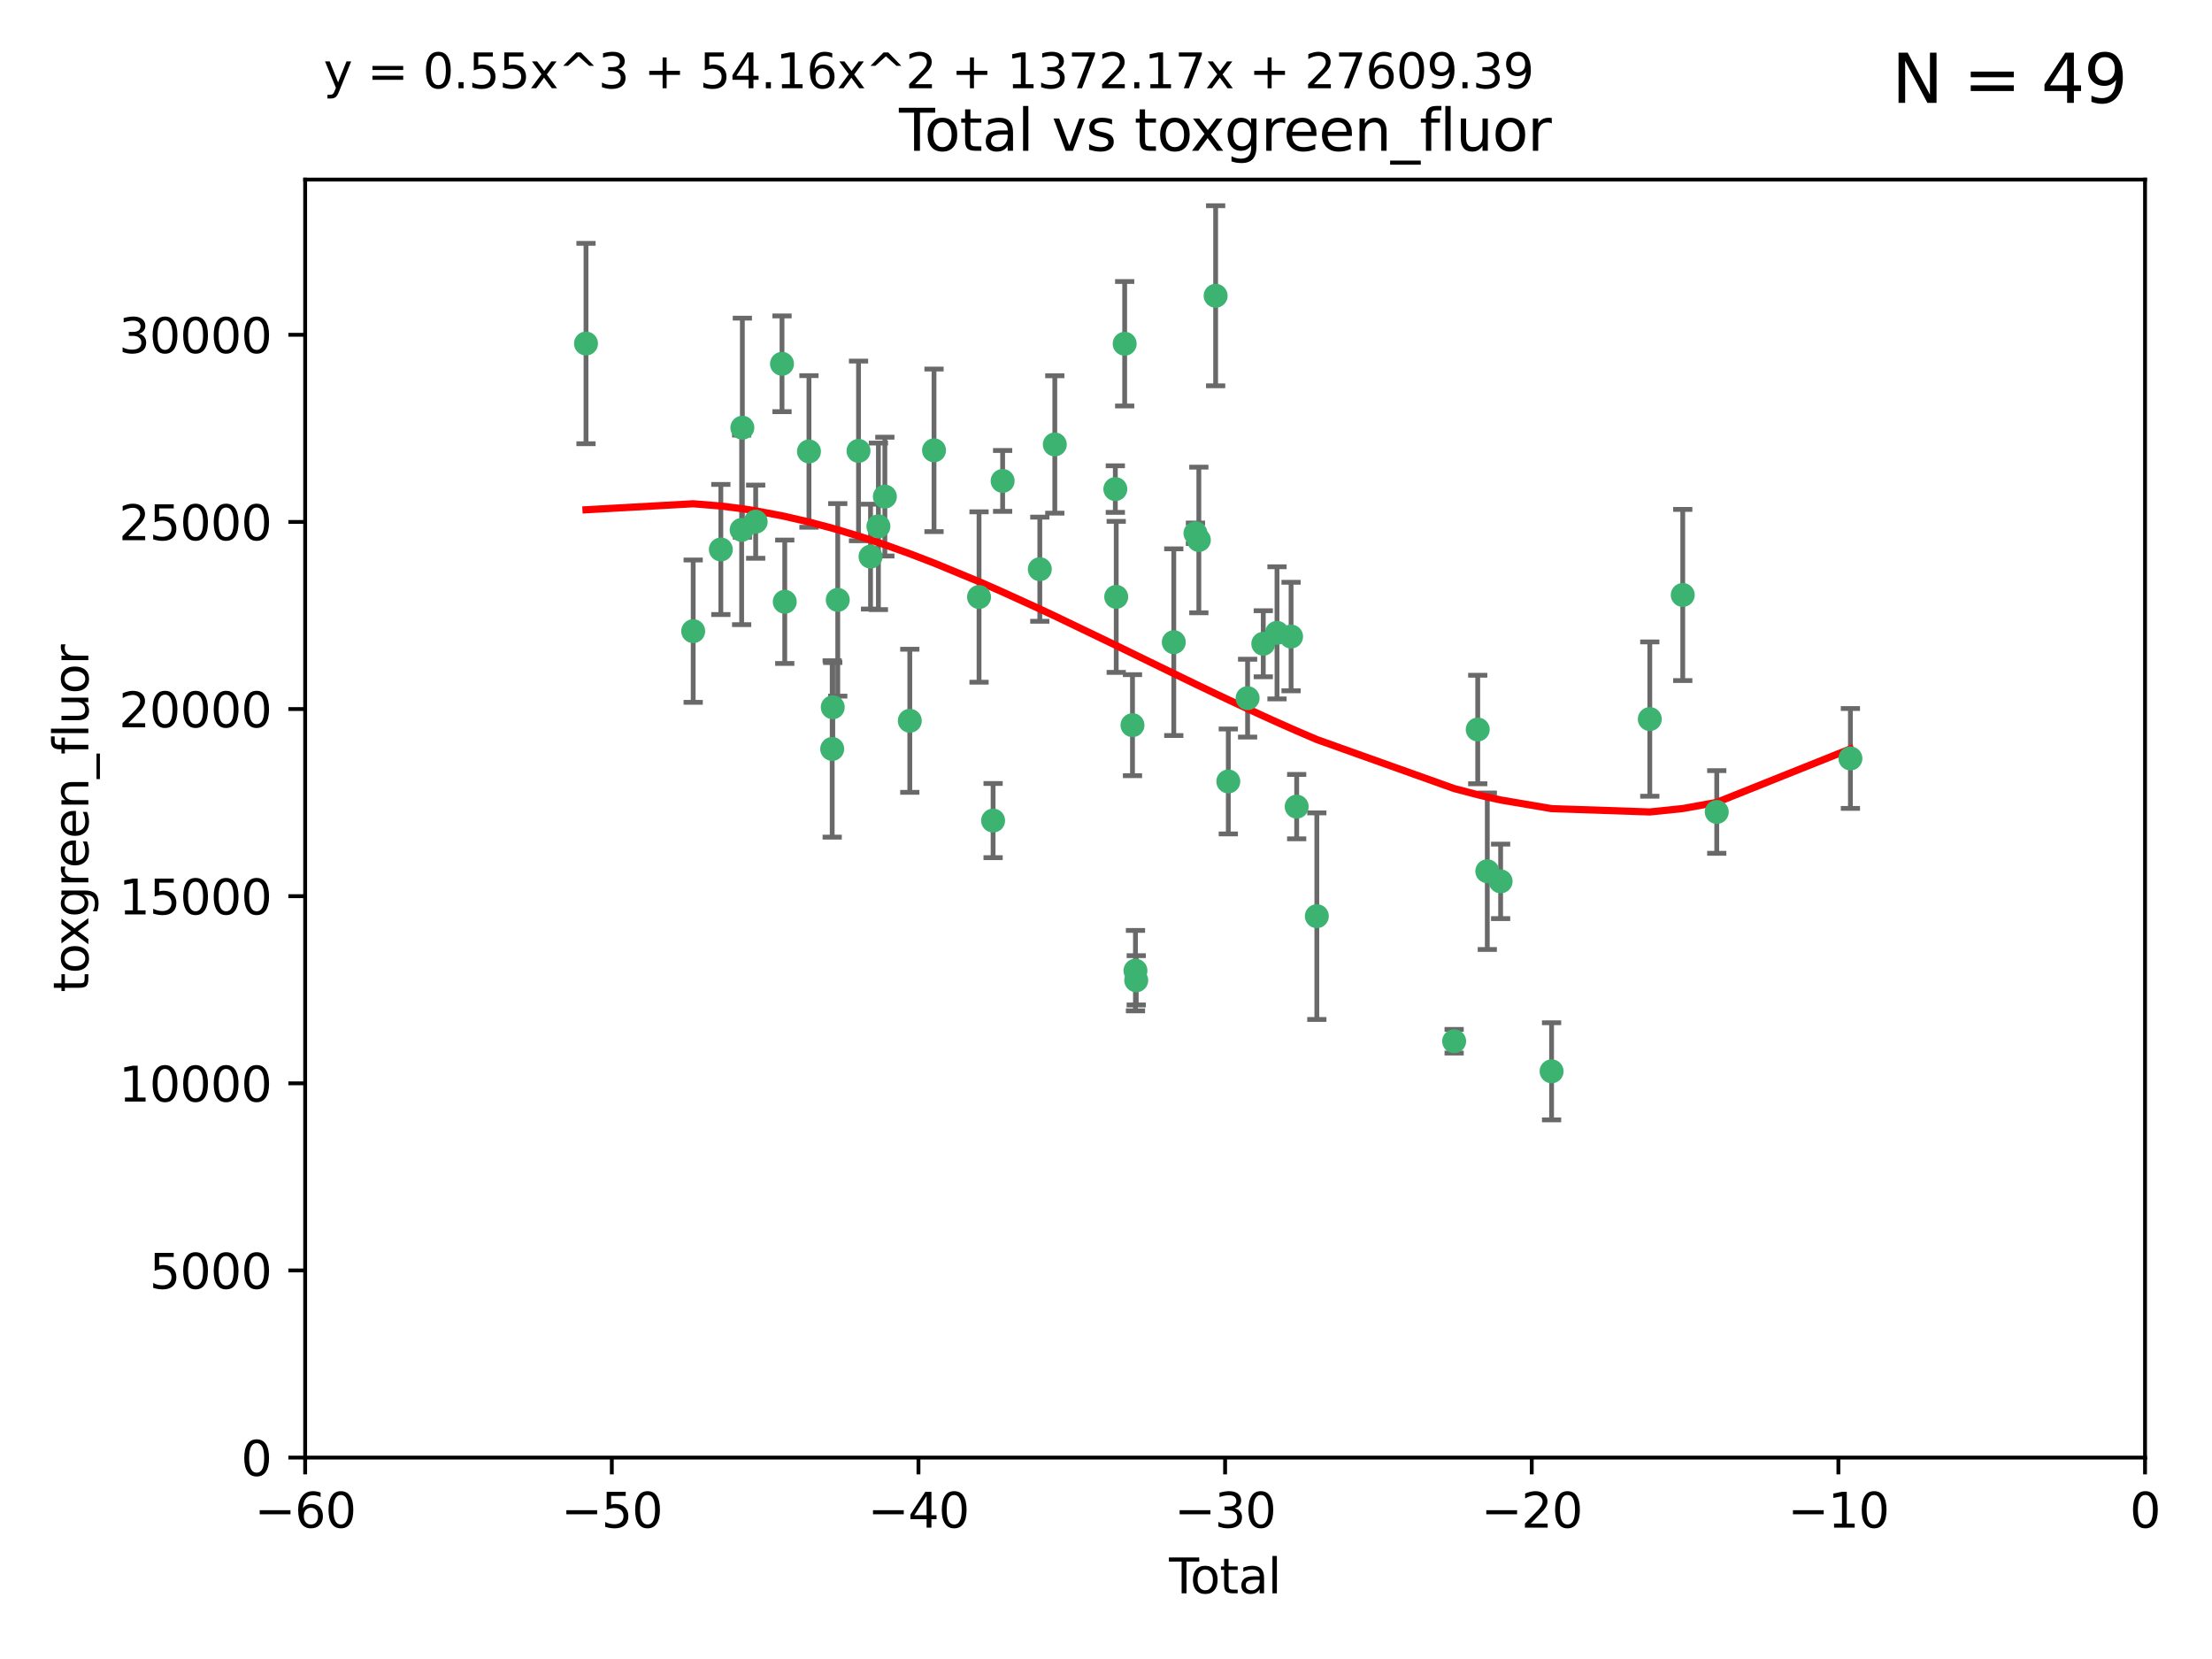 <?xml version="1.0" encoding="utf-8" standalone="no"?>
<!DOCTYPE svg PUBLIC "-//W3C//DTD SVG 1.1//EN"
  "http://www.w3.org/Graphics/SVG/1.1/DTD/svg11.dtd">
<svg xmlns:xlink="http://www.w3.org/1999/xlink" width="460.8pt" height="345.6pt" viewBox="0 0 460.8 345.6" xmlns="http://www.w3.org/2000/svg" version="1.1">
 <defs>
  <style type="text/css">*{stroke-linejoin: round; stroke-linecap: butt}</style>
 </defs>
 <g id="figure_1">
  <g id="patch_1">
   <path d="M 0 345.6 
L 460.8 345.6 
L 460.8 0 
L 0 0 
z
" style="fill: #ffffff"/>
  </g>
  <g id="axes_1">
   <g id="patch_2">
    <path d="M 63.571 303.64 
L 446.85 303.64 
L 446.85 37.411 
L 63.571 37.411 
z
" style="fill: #ffffff"/>
   </g>
   <g id="PathCollection_1">
    <defs>
     <path id="mbd9dac31b2" d="M 0 1.118 
C 0.297 1.118 0.581 1 0.791 0.791 
C 1 0.581 1.118 0.297 1.118 0 
C 1.118 -0.297 1 -0.581 0.791 -0.791 
C 0.581 -1 0.297 -1.118 0 -1.118 
C -0.297 -1.118 -0.581 -1 -0.791 -0.791 
C -1 -0.581 -1.118 -0.297 -1.118 0 
C -1.118 0.297 -1 0.581 -0.791 0.791 
C -0.581 1 -0.297 1.118 0 1.118 
z
" style="stroke: #3cb371"/>
    </defs>
    <g clip-path="url(#p94b226464a)">
     <use xlink:href="#mbd9dac31b2" x="122.075" y="71.562" style="fill: #3cb371; stroke: #3cb371"/>
     <use xlink:href="#mbd9dac31b2" x="144.404" y="131.48" style="fill: #3cb371; stroke: #3cb371"/>
     <use xlink:href="#mbd9dac31b2" x="150.166" y="114.467" style="fill: #3cb371; stroke: #3cb371"/>
     <use xlink:href="#mbd9dac31b2" x="154.499" y="110.38" style="fill: #3cb371; stroke: #3cb371"/>
     <use xlink:href="#mbd9dac31b2" x="154.646" y="89.097" style="fill: #3cb371; stroke: #3cb371"/>
     <use xlink:href="#mbd9dac31b2" x="157.422" y="108.676" style="fill: #3cb371; stroke: #3cb371"/>
     <use xlink:href="#mbd9dac31b2" x="162.908" y="75.786" style="fill: #3cb371; stroke: #3cb371"/>
     <use xlink:href="#mbd9dac31b2" x="163.479" y="125.356" style="fill: #3cb371; stroke: #3cb371"/>
     <use xlink:href="#mbd9dac31b2" x="168.522" y="94.046" style="fill: #3cb371; stroke: #3cb371"/>
     <use xlink:href="#mbd9dac31b2" x="173.36" y="156.019" style="fill: #3cb371; stroke: #3cb371"/>
     <use xlink:href="#mbd9dac31b2" x="173.478" y="147.335" style="fill: #3cb371; stroke: #3cb371"/>
     <use xlink:href="#mbd9dac31b2" x="174.52" y="124.965" style="fill: #3cb371; stroke: #3cb371"/>
     <use xlink:href="#mbd9dac31b2" x="178.846" y="93.933" style="fill: #3cb371; stroke: #3cb371"/>
     <use xlink:href="#mbd9dac31b2" x="181.35" y="115.953" style="fill: #3cb371; stroke: #3cb371"/>
     <use xlink:href="#mbd9dac31b2" x="182.989" y="109.646" style="fill: #3cb371; stroke: #3cb371"/>
     <use xlink:href="#mbd9dac31b2" x="184.332" y="103.453" style="fill: #3cb371; stroke: #3cb371"/>
     <use xlink:href="#mbd9dac31b2" x="189.528" y="150.153" style="fill: #3cb371; stroke: #3cb371"/>
     <use xlink:href="#mbd9dac31b2" x="194.574" y="93.812" style="fill: #3cb371; stroke: #3cb371"/>
     <use xlink:href="#mbd9dac31b2" x="203.952" y="124.367" style="fill: #3cb371; stroke: #3cb371"/>
     <use xlink:href="#mbd9dac31b2" x="206.88" y="170.94" style="fill: #3cb371; stroke: #3cb371"/>
     <use xlink:href="#mbd9dac31b2" x="208.867" y="100.184" style="fill: #3cb371; stroke: #3cb371"/>
     <use xlink:href="#mbd9dac31b2" x="216.611" y="118.577" style="fill: #3cb371; stroke: #3cb371"/>
     <use xlink:href="#mbd9dac31b2" x="219.736" y="92.588" style="fill: #3cb371; stroke: #3cb371"/>
     <use xlink:href="#mbd9dac31b2" x="232.345" y="101.886" style="fill: #3cb371; stroke: #3cb371"/>
     <use xlink:href="#mbd9dac31b2" x="232.53" y="124.337" style="fill: #3cb371; stroke: #3cb371"/>
     <use xlink:href="#mbd9dac31b2" x="234.291" y="71.61" style="fill: #3cb371; stroke: #3cb371"/>
     <use xlink:href="#mbd9dac31b2" x="235.917" y="151.067" style="fill: #3cb371; stroke: #3cb371"/>
     <use xlink:href="#mbd9dac31b2" x="236.539" y="202.203" style="fill: #3cb371; stroke: #3cb371"/>
     <use xlink:href="#mbd9dac31b2" x="236.699" y="204.22" style="fill: #3cb371; stroke: #3cb371"/>
     <use xlink:href="#mbd9dac31b2" x="244.521" y="133.776" style="fill: #3cb371; stroke: #3cb371"/>
     <use xlink:href="#mbd9dac31b2" x="249.037" y="111.087" style="fill: #3cb371; stroke: #3cb371"/>
     <use xlink:href="#mbd9dac31b2" x="249.741" y="112.487" style="fill: #3cb371; stroke: #3cb371"/>
     <use xlink:href="#mbd9dac31b2" x="253.24" y="61.614" style="fill: #3cb371; stroke: #3cb371"/>
     <use xlink:href="#mbd9dac31b2" x="255.878" y="162.792" style="fill: #3cb371; stroke: #3cb371"/>
     <use xlink:href="#mbd9dac31b2" x="259.897" y="145.439" style="fill: #3cb371; stroke: #3cb371"/>
     <use xlink:href="#mbd9dac31b2" x="263.163" y="134.104" style="fill: #3cb371; stroke: #3cb371"/>
     <use xlink:href="#mbd9dac31b2" x="266.022" y="131.829" style="fill: #3cb371; stroke: #3cb371"/>
     <use xlink:href="#mbd9dac31b2" x="268.956" y="132.603" style="fill: #3cb371; stroke: #3cb371"/>
     <use xlink:href="#mbd9dac31b2" x="270.123" y="168.036" style="fill: #3cb371; stroke: #3cb371"/>
     <use xlink:href="#mbd9dac31b2" x="274.32" y="190.856" style="fill: #3cb371; stroke: #3cb371"/>
     <use xlink:href="#mbd9dac31b2" x="302.924" y="216.908" style="fill: #3cb371; stroke: #3cb371"/>
     <use xlink:href="#mbd9dac31b2" x="307.838" y="151.97" style="fill: #3cb371; stroke: #3cb371"/>
     <use xlink:href="#mbd9dac31b2" x="309.83" y="181.494" style="fill: #3cb371; stroke: #3cb371"/>
     <use xlink:href="#mbd9dac31b2" x="312.607" y="183.606" style="fill: #3cb371; stroke: #3cb371"/>
     <use xlink:href="#mbd9dac31b2" x="323.223" y="223.176" style="fill: #3cb371; stroke: #3cb371"/>
     <use xlink:href="#mbd9dac31b2" x="343.683" y="149.795" style="fill: #3cb371; stroke: #3cb371"/>
     <use xlink:href="#mbd9dac31b2" x="350.548" y="123.943" style="fill: #3cb371; stroke: #3cb371"/>
     <use xlink:href="#mbd9dac31b2" x="357.632" y="169.147" style="fill: #3cb371; stroke: #3cb371"/>
     <use xlink:href="#mbd9dac31b2" x="385.474" y="157.999" style="fill: #3cb371; stroke: #3cb371"/>
    </g>
   </g>
   <g id="matplotlib.axis_1">
    <g id="xtick_1">
     <g id="line2d_1">
      <defs>
       <path id="m0dda92bc0f" d="M 0 0 
L 0 3.5 
" style="stroke: #000000; stroke-width: 0.8"/>
      </defs>
      <g>
       <use xlink:href="#m0dda92bc0f" x="63.571" y="303.64" style="stroke: #000000; stroke-width: 0.8"/>
      </g>
     </g>
     <g id="text_1">
      <!-- −60 -->
      <g transform="translate(53.019 318.238)scale(0.1 -0.1)">
       <defs>
        <path id="DejaVuSans-2212" d="M 678 2272 
L 4684 2272 
L 4684 1741 
L 678 1741 
L 678 2272 
z
" transform="scale(0.016)"/>
        <path id="DejaVuSans-36" d="M 2113 2584 
Q 1688 2584 1439 2293 
Q 1191 2003 1191 1497 
Q 1191 994 1439 701 
Q 1688 409 2113 409 
Q 2538 409 2786 701 
Q 3034 994 3034 1497 
Q 3034 2003 2786 2293 
Q 2538 2584 2113 2584 
z
M 3366 4563 
L 3366 3988 
Q 3128 4100 2886 4159 
Q 2644 4219 2406 4219 
Q 1781 4219 1451 3797 
Q 1122 3375 1075 2522 
Q 1259 2794 1537 2939 
Q 1816 3084 2150 3084 
Q 2853 3084 3261 2657 
Q 3669 2231 3669 1497 
Q 3669 778 3244 343 
Q 2819 -91 2113 -91 
Q 1303 -91 875 529 
Q 447 1150 447 2328 
Q 447 3434 972 4092 
Q 1497 4750 2381 4750 
Q 2619 4750 2861 4703 
Q 3103 4656 3366 4563 
z
" transform="scale(0.016)"/>
        <path id="DejaVuSans-30" d="M 2034 4250 
Q 1547 4250 1301 3770 
Q 1056 3291 1056 2328 
Q 1056 1369 1301 889 
Q 1547 409 2034 409 
Q 2525 409 2770 889 
Q 3016 1369 3016 2328 
Q 3016 3291 2770 3770 
Q 2525 4250 2034 4250 
z
M 2034 4750 
Q 2819 4750 3233 4129 
Q 3647 3509 3647 2328 
Q 3647 1150 3233 529 
Q 2819 -91 2034 -91 
Q 1250 -91 836 529 
Q 422 1150 422 2328 
Q 422 3509 836 4129 
Q 1250 4750 2034 4750 
z
" transform="scale(0.016)"/>
       </defs>
       <use xlink:href="#DejaVuSans-2212"/>
       <use xlink:href="#DejaVuSans-36" x="83.789"/>
       <use xlink:href="#DejaVuSans-30" x="147.412"/>
      </g>
     </g>
    </g>
    <g id="xtick_2">
     <g id="line2d_2">
      <g>
       <use xlink:href="#m0dda92bc0f" x="127.451" y="303.64" style="stroke: #000000; stroke-width: 0.8"/>
      </g>
     </g>
     <g id="text_2">
      <!-- −50 -->
      <g transform="translate(116.899 318.238)scale(0.1 -0.1)">
       <defs>
        <path id="DejaVuSans-35" d="M 691 4666 
L 3169 4666 
L 3169 4134 
L 1269 4134 
L 1269 2991 
Q 1406 3038 1543 3061 
Q 1681 3084 1819 3084 
Q 2600 3084 3056 2656 
Q 3513 2228 3513 1497 
Q 3513 744 3044 326 
Q 2575 -91 1722 -91 
Q 1428 -91 1123 -41 
Q 819 9 494 109 
L 494 744 
Q 775 591 1075 516 
Q 1375 441 1709 441 
Q 2250 441 2565 725 
Q 2881 1009 2881 1497 
Q 2881 1984 2565 2268 
Q 2250 2553 1709 2553 
Q 1456 2553 1204 2497 
Q 953 2441 691 2322 
L 691 4666 
z
" transform="scale(0.016)"/>
       </defs>
       <use xlink:href="#DejaVuSans-2212"/>
       <use xlink:href="#DejaVuSans-35" x="83.789"/>
       <use xlink:href="#DejaVuSans-30" x="147.412"/>
      </g>
     </g>
    </g>
    <g id="xtick_3">
     <g id="line2d_3">
      <g>
       <use xlink:href="#m0dda92bc0f" x="191.331" y="303.64" style="stroke: #000000; stroke-width: 0.8"/>
      </g>
     </g>
     <g id="text_3">
      <!-- −40 -->
      <g transform="translate(180.778 318.238)scale(0.1 -0.1)">
       <defs>
        <path id="DejaVuSans-34" d="M 2419 4116 
L 825 1625 
L 2419 1625 
L 2419 4116 
z
M 2253 4666 
L 3047 4666 
L 3047 1625 
L 3713 1625 
L 3713 1100 
L 3047 1100 
L 3047 0 
L 2419 0 
L 2419 1100 
L 313 1100 
L 313 1709 
L 2253 4666 
z
" transform="scale(0.016)"/>
       </defs>
       <use xlink:href="#DejaVuSans-2212"/>
       <use xlink:href="#DejaVuSans-34" x="83.789"/>
       <use xlink:href="#DejaVuSans-30" x="147.412"/>
      </g>
     </g>
    </g>
    <g id="xtick_4">
     <g id="line2d_4">
      <g>
       <use xlink:href="#m0dda92bc0f" x="255.211" y="303.64" style="stroke: #000000; stroke-width: 0.8"/>
      </g>
     </g>
     <g id="text_4">
      <!-- −30 -->
      <g transform="translate(244.658 318.238)scale(0.1 -0.1)">
       <defs>
        <path id="DejaVuSans-33" d="M 2597 2516 
Q 3050 2419 3304 2112 
Q 3559 1806 3559 1356 
Q 3559 666 3084 287 
Q 2609 -91 1734 -91 
Q 1441 -91 1130 -33 
Q 819 25 488 141 
L 488 750 
Q 750 597 1062 519 
Q 1375 441 1716 441 
Q 2309 441 2620 675 
Q 2931 909 2931 1356 
Q 2931 1769 2642 2001 
Q 2353 2234 1838 2234 
L 1294 2234 
L 1294 2753 
L 1863 2753 
Q 2328 2753 2575 2939 
Q 2822 3125 2822 3475 
Q 2822 3834 2567 4026 
Q 2313 4219 1838 4219 
Q 1578 4219 1281 4162 
Q 984 4106 628 3988 
L 628 4550 
Q 988 4650 1302 4700 
Q 1616 4750 1894 4750 
Q 2613 4750 3031 4423 
Q 3450 4097 3450 3541 
Q 3450 3153 3228 2886 
Q 3006 2619 2597 2516 
z
" transform="scale(0.016)"/>
       </defs>
       <use xlink:href="#DejaVuSans-2212"/>
       <use xlink:href="#DejaVuSans-33" x="83.789"/>
       <use xlink:href="#DejaVuSans-30" x="147.412"/>
      </g>
     </g>
    </g>
    <g id="xtick_5">
     <g id="line2d_5">
      <g>
       <use xlink:href="#m0dda92bc0f" x="319.09" y="303.64" style="stroke: #000000; stroke-width: 0.8"/>
      </g>
     </g>
     <g id="text_5">
      <!-- −20 -->
      <g transform="translate(308.538 318.238)scale(0.1 -0.1)">
       <defs>
        <path id="DejaVuSans-32" d="M 1228 531 
L 3431 531 
L 3431 0 
L 469 0 
L 469 531 
Q 828 903 1448 1529 
Q 2069 2156 2228 2338 
Q 2531 2678 2651 2914 
Q 2772 3150 2772 3378 
Q 2772 3750 2511 3984 
Q 2250 4219 1831 4219 
Q 1534 4219 1204 4116 
Q 875 4013 500 3803 
L 500 4441 
Q 881 4594 1212 4672 
Q 1544 4750 1819 4750 
Q 2544 4750 2975 4387 
Q 3406 4025 3406 3419 
Q 3406 3131 3298 2873 
Q 3191 2616 2906 2266 
Q 2828 2175 2409 1742 
Q 1991 1309 1228 531 
z
" transform="scale(0.016)"/>
       </defs>
       <use xlink:href="#DejaVuSans-2212"/>
       <use xlink:href="#DejaVuSans-32" x="83.789"/>
       <use xlink:href="#DejaVuSans-30" x="147.412"/>
      </g>
     </g>
    </g>
    <g id="xtick_6">
     <g id="line2d_6">
      <g>
       <use xlink:href="#m0dda92bc0f" x="382.97" y="303.64" style="stroke: #000000; stroke-width: 0.8"/>
      </g>
     </g>
     <g id="text_6">
      <!-- −10 -->
      <g transform="translate(372.418 318.238)scale(0.1 -0.1)">
       <defs>
        <path id="DejaVuSans-31" d="M 794 531 
L 1825 531 
L 1825 4091 
L 703 3866 
L 703 4441 
L 1819 4666 
L 2450 4666 
L 2450 531 
L 3481 531 
L 3481 0 
L 794 0 
L 794 531 
z
" transform="scale(0.016)"/>
       </defs>
       <use xlink:href="#DejaVuSans-2212"/>
       <use xlink:href="#DejaVuSans-31" x="83.789"/>
       <use xlink:href="#DejaVuSans-30" x="147.412"/>
      </g>
     </g>
    </g>
    <g id="xtick_7">
     <g id="line2d_7">
      <g>
       <use xlink:href="#m0dda92bc0f" x="446.85" y="303.64" style="stroke: #000000; stroke-width: 0.8"/>
      </g>
     </g>
     <g id="text_7">
      <!-- 0 -->
      <g transform="translate(443.669 318.238)scale(0.1 -0.1)">
       <use xlink:href="#DejaVuSans-30"/>
      </g>
     </g>
    </g>
    <g id="text_8">
     <!-- Total -->
     <g transform="translate(243.534 331.917)scale(0.1 -0.1)">
      <defs>
       <path id="DejaVuSans-54" d="M -19 4666 
L 3928 4666 
L 3928 4134 
L 2272 4134 
L 2272 0 
L 1638 0 
L 1638 4134 
L -19 4134 
L -19 4666 
z
" transform="scale(0.016)"/>
       <path id="DejaVuSans-6f" d="M 1959 3097 
Q 1497 3097 1228 2736 
Q 959 2375 959 1747 
Q 959 1119 1226 758 
Q 1494 397 1959 397 
Q 2419 397 2687 759 
Q 2956 1122 2956 1747 
Q 2956 2369 2687 2733 
Q 2419 3097 1959 3097 
z
M 1959 3584 
Q 2709 3584 3137 3096 
Q 3566 2609 3566 1747 
Q 3566 888 3137 398 
Q 2709 -91 1959 -91 
Q 1206 -91 779 398 
Q 353 888 353 1747 
Q 353 2609 779 3096 
Q 1206 3584 1959 3584 
z
" transform="scale(0.016)"/>
       <path id="DejaVuSans-74" d="M 1172 4494 
L 1172 3500 
L 2356 3500 
L 2356 3053 
L 1172 3053 
L 1172 1153 
Q 1172 725 1289 603 
Q 1406 481 1766 481 
L 2356 481 
L 2356 0 
L 1766 0 
Q 1100 0 847 248 
Q 594 497 594 1153 
L 594 3053 
L 172 3053 
L 172 3500 
L 594 3500 
L 594 4494 
L 1172 4494 
z
" transform="scale(0.016)"/>
       <path id="DejaVuSans-61" d="M 2194 1759 
Q 1497 1759 1228 1600 
Q 959 1441 959 1056 
Q 959 750 1161 570 
Q 1363 391 1709 391 
Q 2188 391 2477 730 
Q 2766 1069 2766 1631 
L 2766 1759 
L 2194 1759 
z
M 3341 1997 
L 3341 0 
L 2766 0 
L 2766 531 
Q 2569 213 2275 61 
Q 1981 -91 1556 -91 
Q 1019 -91 701 211 
Q 384 513 384 1019 
Q 384 1609 779 1909 
Q 1175 2209 1959 2209 
L 2766 2209 
L 2766 2266 
Q 2766 2663 2505 2880 
Q 2244 3097 1772 3097 
Q 1472 3097 1187 3025 
Q 903 2953 641 2809 
L 641 3341 
Q 956 3463 1253 3523 
Q 1550 3584 1831 3584 
Q 2591 3584 2966 3190 
Q 3341 2797 3341 1997 
z
" transform="scale(0.016)"/>
       <path id="DejaVuSans-6c" d="M 603 4863 
L 1178 4863 
L 1178 0 
L 603 0 
L 603 4863 
z
" transform="scale(0.016)"/>
      </defs>
      <use xlink:href="#DejaVuSans-54"/>
      <use xlink:href="#DejaVuSans-6f" x="44.084"/>
      <use xlink:href="#DejaVuSans-74" x="105.266"/>
      <use xlink:href="#DejaVuSans-61" x="144.475"/>
      <use xlink:href="#DejaVuSans-6c" x="205.754"/>
     </g>
    </g>
   </g>
   <g id="matplotlib.axis_2">
    <g id="ytick_1">
     <g id="line2d_8">
      <defs>
       <path id="mfcdfbaaa75" d="M 0 0 
L -3.5 0 
" style="stroke: #000000; stroke-width: 0.8"/>
      </defs>
      <g>
       <use xlink:href="#mfcdfbaaa75" x="63.571" y="303.64" style="stroke: #000000; stroke-width: 0.8"/>
      </g>
     </g>
     <g id="text_9">
      <!-- 0 -->
      <g transform="translate(50.209 307.439)scale(0.1 -0.1)">
       <use xlink:href="#DejaVuSans-30"/>
      </g>
     </g>
    </g>
    <g id="ytick_2">
     <g id="line2d_9">
      <g>
       <use xlink:href="#mfcdfbaaa75" x="63.571" y="264.657" style="stroke: #000000; stroke-width: 0.8"/>
      </g>
     </g>
     <g id="text_10">
      <!-- 5000 -->
      <g transform="translate(31.121 268.457)scale(0.1 -0.1)">
       <use xlink:href="#DejaVuSans-35"/>
       <use xlink:href="#DejaVuSans-30" x="63.623"/>
       <use xlink:href="#DejaVuSans-30" x="127.246"/>
       <use xlink:href="#DejaVuSans-30" x="190.869"/>
      </g>
     </g>
    </g>
    <g id="ytick_3">
     <g id="line2d_10">
      <g>
       <use xlink:href="#mfcdfbaaa75" x="63.571" y="225.675" style="stroke: #000000; stroke-width: 0.8"/>
      </g>
     </g>
     <g id="text_11">
      <!-- 10000 -->
      <g transform="translate(24.759 229.474)scale(0.1 -0.1)">
       <use xlink:href="#DejaVuSans-31"/>
       <use xlink:href="#DejaVuSans-30" x="63.623"/>
       <use xlink:href="#DejaVuSans-30" x="127.246"/>
       <use xlink:href="#DejaVuSans-30" x="190.869"/>
       <use xlink:href="#DejaVuSans-30" x="254.492"/>
      </g>
     </g>
    </g>
    <g id="ytick_4">
     <g id="line2d_11">
      <g>
       <use xlink:href="#mfcdfbaaa75" x="63.571" y="186.692" style="stroke: #000000; stroke-width: 0.8"/>
      </g>
     </g>
     <g id="text_12">
      <!-- 15000 -->
      <g transform="translate(24.759 190.492)scale(0.1 -0.1)">
       <use xlink:href="#DejaVuSans-31"/>
       <use xlink:href="#DejaVuSans-35" x="63.623"/>
       <use xlink:href="#DejaVuSans-30" x="127.246"/>
       <use xlink:href="#DejaVuSans-30" x="190.869"/>
       <use xlink:href="#DejaVuSans-30" x="254.492"/>
      </g>
     </g>
    </g>
    <g id="ytick_5">
     <g id="line2d_12">
      <g>
       <use xlink:href="#mfcdfbaaa75" x="63.571" y="147.71" style="stroke: #000000; stroke-width: 0.8"/>
      </g>
     </g>
     <g id="text_13">
      <!-- 20000 -->
      <g transform="translate(24.759 151.509)scale(0.1 -0.1)">
       <use xlink:href="#DejaVuSans-32"/>
       <use xlink:href="#DejaVuSans-30" x="63.623"/>
       <use xlink:href="#DejaVuSans-30" x="127.246"/>
       <use xlink:href="#DejaVuSans-30" x="190.869"/>
       <use xlink:href="#DejaVuSans-30" x="254.492"/>
      </g>
     </g>
    </g>
    <g id="ytick_6">
     <g id="line2d_13">
      <g>
       <use xlink:href="#mfcdfbaaa75" x="63.571" y="108.727" style="stroke: #000000; stroke-width: 0.8"/>
      </g>
     </g>
     <g id="text_14">
      <!-- 25000 -->
      <g transform="translate(24.759 112.527)scale(0.1 -0.1)">
       <use xlink:href="#DejaVuSans-32"/>
       <use xlink:href="#DejaVuSans-35" x="63.623"/>
       <use xlink:href="#DejaVuSans-30" x="127.246"/>
       <use xlink:href="#DejaVuSans-30" x="190.869"/>
       <use xlink:href="#DejaVuSans-30" x="254.492"/>
      </g>
     </g>
    </g>
    <g id="ytick_7">
     <g id="line2d_14">
      <g>
       <use xlink:href="#mfcdfbaaa75" x="63.571" y="69.745" style="stroke: #000000; stroke-width: 0.8"/>
      </g>
     </g>
     <g id="text_15">
      <!-- 30000 -->
      <g transform="translate(24.759 73.544)scale(0.1 -0.1)">
       <use xlink:href="#DejaVuSans-33"/>
       <use xlink:href="#DejaVuSans-30" x="63.623"/>
       <use xlink:href="#DejaVuSans-30" x="127.246"/>
       <use xlink:href="#DejaVuSans-30" x="190.869"/>
       <use xlink:href="#DejaVuSans-30" x="254.492"/>
      </g>
     </g>
    </g>
    <g id="text_16">
     <!-- toxgreen_fluor -->
     <g transform="translate(18.401 206.72)rotate(-90)scale(0.1 -0.1)">
      <defs>
       <path id="DejaVuSans-78" d="M 3513 3500 
L 2247 1797 
L 3578 0 
L 2900 0 
L 1881 1375 
L 863 0 
L 184 0 
L 1544 1831 
L 300 3500 
L 978 3500 
L 1906 2253 
L 2834 3500 
L 3513 3500 
z
" transform="scale(0.016)"/>
       <path id="DejaVuSans-67" d="M 2906 1791 
Q 2906 2416 2648 2759 
Q 2391 3103 1925 3103 
Q 1463 3103 1205 2759 
Q 947 2416 947 1791 
Q 947 1169 1205 825 
Q 1463 481 1925 481 
Q 2391 481 2648 825 
Q 2906 1169 2906 1791 
z
M 3481 434 
Q 3481 -459 3084 -895 
Q 2688 -1331 1869 -1331 
Q 1566 -1331 1297 -1286 
Q 1028 -1241 775 -1147 
L 775 -588 
Q 1028 -725 1275 -790 
Q 1522 -856 1778 -856 
Q 2344 -856 2625 -561 
Q 2906 -266 2906 331 
L 2906 616 
Q 2728 306 2450 153 
Q 2172 0 1784 0 
Q 1141 0 747 490 
Q 353 981 353 1791 
Q 353 2603 747 3093 
Q 1141 3584 1784 3584 
Q 2172 3584 2450 3431 
Q 2728 3278 2906 2969 
L 2906 3500 
L 3481 3500 
L 3481 434 
z
" transform="scale(0.016)"/>
       <path id="DejaVuSans-72" d="M 2631 2963 
Q 2534 3019 2420 3045 
Q 2306 3072 2169 3072 
Q 1681 3072 1420 2755 
Q 1159 2438 1159 1844 
L 1159 0 
L 581 0 
L 581 3500 
L 1159 3500 
L 1159 2956 
Q 1341 3275 1631 3429 
Q 1922 3584 2338 3584 
Q 2397 3584 2469 3576 
Q 2541 3569 2628 3553 
L 2631 2963 
z
" transform="scale(0.016)"/>
       <path id="DejaVuSans-65" d="M 3597 1894 
L 3597 1613 
L 953 1613 
Q 991 1019 1311 708 
Q 1631 397 2203 397 
Q 2534 397 2845 478 
Q 3156 559 3463 722 
L 3463 178 
Q 3153 47 2828 -22 
Q 2503 -91 2169 -91 
Q 1331 -91 842 396 
Q 353 884 353 1716 
Q 353 2575 817 3079 
Q 1281 3584 2069 3584 
Q 2775 3584 3186 3129 
Q 3597 2675 3597 1894 
z
M 3022 2063 
Q 3016 2534 2758 2815 
Q 2500 3097 2075 3097 
Q 1594 3097 1305 2825 
Q 1016 2553 972 2059 
L 3022 2063 
z
" transform="scale(0.016)"/>
       <path id="DejaVuSans-6e" d="M 3513 2113 
L 3513 0 
L 2938 0 
L 2938 2094 
Q 2938 2591 2744 2837 
Q 2550 3084 2163 3084 
Q 1697 3084 1428 2787 
Q 1159 2491 1159 1978 
L 1159 0 
L 581 0 
L 581 3500 
L 1159 3500 
L 1159 2956 
Q 1366 3272 1645 3428 
Q 1925 3584 2291 3584 
Q 2894 3584 3203 3211 
Q 3513 2838 3513 2113 
z
" transform="scale(0.016)"/>
       <path id="DejaVuSans-5f" d="M 3263 -1063 
L 3263 -1509 
L -63 -1509 
L -63 -1063 
L 3263 -1063 
z
" transform="scale(0.016)"/>
       <path id="DejaVuSans-66" d="M 2375 4863 
L 2375 4384 
L 1825 4384 
Q 1516 4384 1395 4259 
Q 1275 4134 1275 3809 
L 1275 3500 
L 2222 3500 
L 2222 3053 
L 1275 3053 
L 1275 0 
L 697 0 
L 697 3053 
L 147 3053 
L 147 3500 
L 697 3500 
L 697 3744 
Q 697 4328 969 4595 
Q 1241 4863 1831 4863 
L 2375 4863 
z
" transform="scale(0.016)"/>
       <path id="DejaVuSans-75" d="M 544 1381 
L 544 3500 
L 1119 3500 
L 1119 1403 
Q 1119 906 1312 657 
Q 1506 409 1894 409 
Q 2359 409 2629 706 
Q 2900 1003 2900 1516 
L 2900 3500 
L 3475 3500 
L 3475 0 
L 2900 0 
L 2900 538 
Q 2691 219 2414 64 
Q 2138 -91 1772 -91 
Q 1169 -91 856 284 
Q 544 659 544 1381 
z
M 1991 3584 
L 1991 3584 
z
" transform="scale(0.016)"/>
      </defs>
      <use xlink:href="#DejaVuSans-74"/>
      <use xlink:href="#DejaVuSans-6f" x="39.209"/>
      <use xlink:href="#DejaVuSans-78" x="97.266"/>
      <use xlink:href="#DejaVuSans-67" x="156.445"/>
      <use xlink:href="#DejaVuSans-72" x="219.922"/>
      <use xlink:href="#DejaVuSans-65" x="258.785"/>
      <use xlink:href="#DejaVuSans-65" x="320.309"/>
      <use xlink:href="#DejaVuSans-6e" x="381.832"/>
      <use xlink:href="#DejaVuSans-5f" x="445.211"/>
      <use xlink:href="#DejaVuSans-66" x="495.211"/>
      <use xlink:href="#DejaVuSans-6c" x="530.416"/>
      <use xlink:href="#DejaVuSans-75" x="558.199"/>
      <use xlink:href="#DejaVuSans-6f" x="621.578"/>
      <use xlink:href="#DejaVuSans-72" x="682.76"/>
     </g>
    </g>
   </g>
   <g id="LineCollection_1">
    <path d="M 122.075 92.434 
L 122.075 50.691 
" clip-path="url(#p94b226464a)" style="fill: none; stroke: #696969"/>
    <path d="M 144.404 146.307 
L 144.404 116.654 
" clip-path="url(#p94b226464a)" style="fill: none; stroke: #696969"/>
    <path d="M 150.166 128.017 
L 150.166 100.917 
" clip-path="url(#p94b226464a)" style="fill: none; stroke: #696969"/>
    <path d="M 154.499 130.124 
L 154.499 90.636 
" clip-path="url(#p94b226464a)" style="fill: none; stroke: #696969"/>
    <path d="M 154.646 111.917 
L 154.646 66.277 
" clip-path="url(#p94b226464a)" style="fill: none; stroke: #696969"/>
    <path d="M 157.422 116.296 
L 157.422 101.057 
" clip-path="url(#p94b226464a)" style="fill: none; stroke: #696969"/>
    <path d="M 162.908 85.756 
L 162.908 65.815 
" clip-path="url(#p94b226464a)" style="fill: none; stroke: #696969"/>
    <path d="M 163.479 138.211 
L 163.479 112.501 
" clip-path="url(#p94b226464a)" style="fill: none; stroke: #696969"/>
    <path d="M 168.522 109.836 
L 168.522 78.257 
" clip-path="url(#p94b226464a)" style="fill: none; stroke: #696969"/>
    <path d="M 173.36 174.39 
L 173.36 137.647 
" clip-path="url(#p94b226464a)" style="fill: none; stroke: #696969"/>
    <path d="M 173.478 156.65 
L 173.478 138.02 
" clip-path="url(#p94b226464a)" style="fill: none; stroke: #696969"/>
    <path d="M 174.52 145.018 
L 174.52 104.912 
" clip-path="url(#p94b226464a)" style="fill: none; stroke: #696969"/>
    <path d="M 178.846 112.649 
L 178.846 75.218 
" clip-path="url(#p94b226464a)" style="fill: none; stroke: #696969"/>
    <path d="M 181.35 126.872 
L 181.35 105.035 
" clip-path="url(#p94b226464a)" style="fill: none; stroke: #696969"/>
    <path d="M 182.989 126.988 
L 182.989 92.305 
" clip-path="url(#p94b226464a)" style="fill: none; stroke: #696969"/>
    <path d="M 184.332 115.826 
L 184.332 91.08 
" clip-path="url(#p94b226464a)" style="fill: none; stroke: #696969"/>
    <path d="M 189.528 165.057 
L 189.528 135.25 
" clip-path="url(#p94b226464a)" style="fill: none; stroke: #696969"/>
    <path d="M 194.574 110.745 
L 194.574 76.878 
" clip-path="url(#p94b226464a)" style="fill: none; stroke: #696969"/>
    <path d="M 203.952 142.114 
L 203.952 106.621 
" clip-path="url(#p94b226464a)" style="fill: none; stroke: #696969"/>
    <path d="M 206.88 178.667 
L 206.88 163.212 
" clip-path="url(#p94b226464a)" style="fill: none; stroke: #696969"/>
    <path d="M 208.867 106.525 
L 208.867 93.844 
" clip-path="url(#p94b226464a)" style="fill: none; stroke: #696969"/>
    <path d="M 216.611 129.424 
L 216.611 107.731 
" clip-path="url(#p94b226464a)" style="fill: none; stroke: #696969"/>
    <path d="M 219.736 106.902 
L 219.736 78.274 
" clip-path="url(#p94b226464a)" style="fill: none; stroke: #696969"/>
    <path d="M 232.345 106.741 
L 232.345 97.032 
" clip-path="url(#p94b226464a)" style="fill: none; stroke: #696969"/>
    <path d="M 232.53 140.07 
L 232.53 108.604 
" clip-path="url(#p94b226464a)" style="fill: none; stroke: #696969"/>
    <path d="M 234.291 84.576 
L 234.291 58.645 
" clip-path="url(#p94b226464a)" style="fill: none; stroke: #696969"/>
    <path d="M 235.917 161.588 
L 235.917 140.547 
" clip-path="url(#p94b226464a)" style="fill: none; stroke: #696969"/>
    <path d="M 236.539 210.579 
L 236.539 193.826 
" clip-path="url(#p94b226464a)" style="fill: none; stroke: #696969"/>
    <path d="M 236.699 209.352 
L 236.699 199.087 
" clip-path="url(#p94b226464a)" style="fill: none; stroke: #696969"/>
    <path d="M 244.521 153.222 
L 244.521 114.33 
" clip-path="url(#p94b226464a)" style="fill: none; stroke: #696969"/>
    <path d="M 249.037 113.226 
L 249.037 108.949 
" clip-path="url(#p94b226464a)" style="fill: none; stroke: #696969"/>
    <path d="M 249.741 127.655 
L 249.741 97.319 
" clip-path="url(#p94b226464a)" style="fill: none; stroke: #696969"/>
    <path d="M 253.24 80.373 
L 253.24 42.855 
" clip-path="url(#p94b226464a)" style="fill: none; stroke: #696969"/>
    <path d="M 255.878 173.718 
L 255.878 151.865 
" clip-path="url(#p94b226464a)" style="fill: none; stroke: #696969"/>
    <path d="M 259.897 153.546 
L 259.897 137.331 
" clip-path="url(#p94b226464a)" style="fill: none; stroke: #696969"/>
    <path d="M 263.163 140.983 
L 263.163 127.226 
" clip-path="url(#p94b226464a)" style="fill: none; stroke: #696969"/>
    <path d="M 266.022 145.591 
L 266.022 118.067 
" clip-path="url(#p94b226464a)" style="fill: none; stroke: #696969"/>
    <path d="M 268.956 143.904 
L 268.956 121.303 
" clip-path="url(#p94b226464a)" style="fill: none; stroke: #696969"/>
    <path d="M 270.123 174.742 
L 270.123 161.329 
" clip-path="url(#p94b226464a)" style="fill: none; stroke: #696969"/>
    <path d="M 274.32 212.373 
L 274.32 169.339 
" clip-path="url(#p94b226464a)" style="fill: none; stroke: #696969"/>
    <path d="M 302.924 219.374 
L 302.924 214.442 
" clip-path="url(#p94b226464a)" style="fill: none; stroke: #696969"/>
    <path d="M 307.838 163.271 
L 307.838 140.669 
" clip-path="url(#p94b226464a)" style="fill: none; stroke: #696969"/>
    <path d="M 309.83 197.796 
L 309.83 165.192 
" clip-path="url(#p94b226464a)" style="fill: none; stroke: #696969"/>
    <path d="M 312.607 191.362 
L 312.607 175.85 
" clip-path="url(#p94b226464a)" style="fill: none; stroke: #696969"/>
    <path d="M 323.223 233.292 
L 323.223 213.059 
" clip-path="url(#p94b226464a)" style="fill: none; stroke: #696969"/>
    <path d="M 343.683 165.867 
L 343.683 133.723 
" clip-path="url(#p94b226464a)" style="fill: none; stroke: #696969"/>
    <path d="M 350.548 141.769 
L 350.548 106.117 
" clip-path="url(#p94b226464a)" style="fill: none; stroke: #696969"/>
    <path d="M 357.632 177.757 
L 357.632 160.538 
" clip-path="url(#p94b226464a)" style="fill: none; stroke: #696969"/>
    <path d="M 385.474 168.403 
L 385.474 147.594 
" clip-path="url(#p94b226464a)" style="fill: none; stroke: #696969"/>
   </g>
   <g id="line2d_15">
    <defs>
     <path id="m80e12fdb5b" d="M 2 0 
L -2 -0 
" style="stroke: #696969"/>
    </defs>
    <g clip-path="url(#p94b226464a)">
     <use xlink:href="#m80e12fdb5b" x="122.075" y="92.434" style="fill: #696969; stroke: #696969"/>
     <use xlink:href="#m80e12fdb5b" x="144.404" y="146.307" style="fill: #696969; stroke: #696969"/>
     <use xlink:href="#m80e12fdb5b" x="150.166" y="128.017" style="fill: #696969; stroke: #696969"/>
     <use xlink:href="#m80e12fdb5b" x="154.499" y="130.124" style="fill: #696969; stroke: #696969"/>
     <use xlink:href="#m80e12fdb5b" x="154.646" y="111.917" style="fill: #696969; stroke: #696969"/>
     <use xlink:href="#m80e12fdb5b" x="157.422" y="116.296" style="fill: #696969; stroke: #696969"/>
     <use xlink:href="#m80e12fdb5b" x="162.908" y="85.756" style="fill: #696969; stroke: #696969"/>
     <use xlink:href="#m80e12fdb5b" x="163.479" y="138.211" style="fill: #696969; stroke: #696969"/>
     <use xlink:href="#m80e12fdb5b" x="168.522" y="109.836" style="fill: #696969; stroke: #696969"/>
     <use xlink:href="#m80e12fdb5b" x="173.36" y="174.39" style="fill: #696969; stroke: #696969"/>
     <use xlink:href="#m80e12fdb5b" x="173.478" y="156.65" style="fill: #696969; stroke: #696969"/>
     <use xlink:href="#m80e12fdb5b" x="174.52" y="145.018" style="fill: #696969; stroke: #696969"/>
     <use xlink:href="#m80e12fdb5b" x="178.846" y="112.649" style="fill: #696969; stroke: #696969"/>
     <use xlink:href="#m80e12fdb5b" x="181.35" y="126.872" style="fill: #696969; stroke: #696969"/>
     <use xlink:href="#m80e12fdb5b" x="182.989" y="126.988" style="fill: #696969; stroke: #696969"/>
     <use xlink:href="#m80e12fdb5b" x="184.332" y="115.826" style="fill: #696969; stroke: #696969"/>
     <use xlink:href="#m80e12fdb5b" x="189.528" y="165.057" style="fill: #696969; stroke: #696969"/>
     <use xlink:href="#m80e12fdb5b" x="194.574" y="110.745" style="fill: #696969; stroke: #696969"/>
     <use xlink:href="#m80e12fdb5b" x="203.952" y="142.114" style="fill: #696969; stroke: #696969"/>
     <use xlink:href="#m80e12fdb5b" x="206.88" y="178.667" style="fill: #696969; stroke: #696969"/>
     <use xlink:href="#m80e12fdb5b" x="208.867" y="106.525" style="fill: #696969; stroke: #696969"/>
     <use xlink:href="#m80e12fdb5b" x="216.611" y="129.424" style="fill: #696969; stroke: #696969"/>
     <use xlink:href="#m80e12fdb5b" x="219.736" y="106.902" style="fill: #696969; stroke: #696969"/>
     <use xlink:href="#m80e12fdb5b" x="232.345" y="106.741" style="fill: #696969; stroke: #696969"/>
     <use xlink:href="#m80e12fdb5b" x="232.53" y="140.07" style="fill: #696969; stroke: #696969"/>
     <use xlink:href="#m80e12fdb5b" x="234.291" y="84.576" style="fill: #696969; stroke: #696969"/>
     <use xlink:href="#m80e12fdb5b" x="235.917" y="161.588" style="fill: #696969; stroke: #696969"/>
     <use xlink:href="#m80e12fdb5b" x="236.539" y="210.579" style="fill: #696969; stroke: #696969"/>
     <use xlink:href="#m80e12fdb5b" x="236.699" y="209.352" style="fill: #696969; stroke: #696969"/>
     <use xlink:href="#m80e12fdb5b" x="244.521" y="153.222" style="fill: #696969; stroke: #696969"/>
     <use xlink:href="#m80e12fdb5b" x="249.037" y="113.226" style="fill: #696969; stroke: #696969"/>
     <use xlink:href="#m80e12fdb5b" x="249.741" y="127.655" style="fill: #696969; stroke: #696969"/>
     <use xlink:href="#m80e12fdb5b" x="253.24" y="80.373" style="fill: #696969; stroke: #696969"/>
     <use xlink:href="#m80e12fdb5b" x="255.878" y="173.718" style="fill: #696969; stroke: #696969"/>
     <use xlink:href="#m80e12fdb5b" x="259.897" y="153.546" style="fill: #696969; stroke: #696969"/>
     <use xlink:href="#m80e12fdb5b" x="263.163" y="140.983" style="fill: #696969; stroke: #696969"/>
     <use xlink:href="#m80e12fdb5b" x="266.022" y="145.591" style="fill: #696969; stroke: #696969"/>
     <use xlink:href="#m80e12fdb5b" x="268.956" y="143.904" style="fill: #696969; stroke: #696969"/>
     <use xlink:href="#m80e12fdb5b" x="270.123" y="174.742" style="fill: #696969; stroke: #696969"/>
     <use xlink:href="#m80e12fdb5b" x="274.32" y="212.373" style="fill: #696969; stroke: #696969"/>
     <use xlink:href="#m80e12fdb5b" x="302.924" y="219.374" style="fill: #696969; stroke: #696969"/>
     <use xlink:href="#m80e12fdb5b" x="307.838" y="163.271" style="fill: #696969; stroke: #696969"/>
     <use xlink:href="#m80e12fdb5b" x="309.83" y="197.796" style="fill: #696969; stroke: #696969"/>
     <use xlink:href="#m80e12fdb5b" x="312.607" y="191.362" style="fill: #696969; stroke: #696969"/>
     <use xlink:href="#m80e12fdb5b" x="323.223" y="233.292" style="fill: #696969; stroke: #696969"/>
     <use xlink:href="#m80e12fdb5b" x="343.683" y="165.867" style="fill: #696969; stroke: #696969"/>
     <use xlink:href="#m80e12fdb5b" x="350.548" y="141.769" style="fill: #696969; stroke: #696969"/>
     <use xlink:href="#m80e12fdb5b" x="357.632" y="177.757" style="fill: #696969; stroke: #696969"/>
     <use xlink:href="#m80e12fdb5b" x="385.474" y="168.403" style="fill: #696969; stroke: #696969"/>
    </g>
   </g>
   <g id="line2d_16">
    <g clip-path="url(#p94b226464a)">
     <use xlink:href="#m80e12fdb5b" x="122.075" y="50.691" style="fill: #696969; stroke: #696969"/>
     <use xlink:href="#m80e12fdb5b" x="144.404" y="116.654" style="fill: #696969; stroke: #696969"/>
     <use xlink:href="#m80e12fdb5b" x="150.166" y="100.917" style="fill: #696969; stroke: #696969"/>
     <use xlink:href="#m80e12fdb5b" x="154.499" y="90.636" style="fill: #696969; stroke: #696969"/>
     <use xlink:href="#m80e12fdb5b" x="154.646" y="66.277" style="fill: #696969; stroke: #696969"/>
     <use xlink:href="#m80e12fdb5b" x="157.422" y="101.057" style="fill: #696969; stroke: #696969"/>
     <use xlink:href="#m80e12fdb5b" x="162.908" y="65.815" style="fill: #696969; stroke: #696969"/>
     <use xlink:href="#m80e12fdb5b" x="163.479" y="112.501" style="fill: #696969; stroke: #696969"/>
     <use xlink:href="#m80e12fdb5b" x="168.522" y="78.257" style="fill: #696969; stroke: #696969"/>
     <use xlink:href="#m80e12fdb5b" x="173.36" y="137.647" style="fill: #696969; stroke: #696969"/>
     <use xlink:href="#m80e12fdb5b" x="173.478" y="138.02" style="fill: #696969; stroke: #696969"/>
     <use xlink:href="#m80e12fdb5b" x="174.52" y="104.912" style="fill: #696969; stroke: #696969"/>
     <use xlink:href="#m80e12fdb5b" x="178.846" y="75.218" style="fill: #696969; stroke: #696969"/>
     <use xlink:href="#m80e12fdb5b" x="181.35" y="105.035" style="fill: #696969; stroke: #696969"/>
     <use xlink:href="#m80e12fdb5b" x="182.989" y="92.305" style="fill: #696969; stroke: #696969"/>
     <use xlink:href="#m80e12fdb5b" x="184.332" y="91.08" style="fill: #696969; stroke: #696969"/>
     <use xlink:href="#m80e12fdb5b" x="189.528" y="135.25" style="fill: #696969; stroke: #696969"/>
     <use xlink:href="#m80e12fdb5b" x="194.574" y="76.878" style="fill: #696969; stroke: #696969"/>
     <use xlink:href="#m80e12fdb5b" x="203.952" y="106.621" style="fill: #696969; stroke: #696969"/>
     <use xlink:href="#m80e12fdb5b" x="206.88" y="163.212" style="fill: #696969; stroke: #696969"/>
     <use xlink:href="#m80e12fdb5b" x="208.867" y="93.844" style="fill: #696969; stroke: #696969"/>
     <use xlink:href="#m80e12fdb5b" x="216.611" y="107.731" style="fill: #696969; stroke: #696969"/>
     <use xlink:href="#m80e12fdb5b" x="219.736" y="78.274" style="fill: #696969; stroke: #696969"/>
     <use xlink:href="#m80e12fdb5b" x="232.345" y="97.032" style="fill: #696969; stroke: #696969"/>
     <use xlink:href="#m80e12fdb5b" x="232.53" y="108.604" style="fill: #696969; stroke: #696969"/>
     <use xlink:href="#m80e12fdb5b" x="234.291" y="58.645" style="fill: #696969; stroke: #696969"/>
     <use xlink:href="#m80e12fdb5b" x="235.917" y="140.547" style="fill: #696969; stroke: #696969"/>
     <use xlink:href="#m80e12fdb5b" x="236.539" y="193.826" style="fill: #696969; stroke: #696969"/>
     <use xlink:href="#m80e12fdb5b" x="236.699" y="199.087" style="fill: #696969; stroke: #696969"/>
     <use xlink:href="#m80e12fdb5b" x="244.521" y="114.33" style="fill: #696969; stroke: #696969"/>
     <use xlink:href="#m80e12fdb5b" x="249.037" y="108.949" style="fill: #696969; stroke: #696969"/>
     <use xlink:href="#m80e12fdb5b" x="249.741" y="97.319" style="fill: #696969; stroke: #696969"/>
     <use xlink:href="#m80e12fdb5b" x="253.24" y="42.855" style="fill: #696969; stroke: #696969"/>
     <use xlink:href="#m80e12fdb5b" x="255.878" y="151.865" style="fill: #696969; stroke: #696969"/>
     <use xlink:href="#m80e12fdb5b" x="259.897" y="137.331" style="fill: #696969; stroke: #696969"/>
     <use xlink:href="#m80e12fdb5b" x="263.163" y="127.226" style="fill: #696969; stroke: #696969"/>
     <use xlink:href="#m80e12fdb5b" x="266.022" y="118.067" style="fill: #696969; stroke: #696969"/>
     <use xlink:href="#m80e12fdb5b" x="268.956" y="121.303" style="fill: #696969; stroke: #696969"/>
     <use xlink:href="#m80e12fdb5b" x="270.123" y="161.329" style="fill: #696969; stroke: #696969"/>
     <use xlink:href="#m80e12fdb5b" x="274.32" y="169.339" style="fill: #696969; stroke: #696969"/>
     <use xlink:href="#m80e12fdb5b" x="302.924" y="214.442" style="fill: #696969; stroke: #696969"/>
     <use xlink:href="#m80e12fdb5b" x="307.838" y="140.669" style="fill: #696969; stroke: #696969"/>
     <use xlink:href="#m80e12fdb5b" x="309.83" y="165.192" style="fill: #696969; stroke: #696969"/>
     <use xlink:href="#m80e12fdb5b" x="312.607" y="175.85" style="fill: #696969; stroke: #696969"/>
     <use xlink:href="#m80e12fdb5b" x="323.223" y="213.059" style="fill: #696969; stroke: #696969"/>
     <use xlink:href="#m80e12fdb5b" x="343.683" y="133.723" style="fill: #696969; stroke: #696969"/>
     <use xlink:href="#m80e12fdb5b" x="350.548" y="106.117" style="fill: #696969; stroke: #696969"/>
     <use xlink:href="#m80e12fdb5b" x="357.632" y="160.538" style="fill: #696969; stroke: #696969"/>
     <use xlink:href="#m80e12fdb5b" x="385.474" y="147.594" style="fill: #696969; stroke: #696969"/>
    </g>
   </g>
   <g id="line2d_17">
    <path d="M 122.075 106.195 
L 144.404 104.943 
L 150.166 105.413 
L 154.499 105.958 
L 154.646 105.979 
L 157.422 106.413 
L 162.908 107.45 
L 163.479 107.571 
L 168.522 108.742 
L 173.36 110.029 
L 173.478 110.062 
L 174.52 110.36 
L 178.846 111.669 
L 181.35 112.477 
L 182.989 113.025 
L 184.332 113.485 
L 189.528 115.353 
L 194.574 117.29 
L 203.952 121.171 
L 206.88 122.447 
L 208.867 123.328 
L 216.611 126.863 
L 219.736 128.327 
L 232.345 134.384 
L 232.53 134.474 
L 234.291 135.331 
L 235.917 136.124 
L 236.539 136.427 
L 236.699 136.506 
L 244.521 140.317 
L 249.037 142.503 
L 249.741 142.841 
L 253.24 144.516 
L 255.878 145.767 
L 259.897 147.648 
L 263.163 149.15 
L 266.022 150.444 
L 268.956 151.748 
L 270.123 152.26 
L 274.32 154.061 
L 302.924 164.271 
L 307.838 165.559 
L 309.83 166.034 
L 312.607 166.649 
L 323.223 168.455 
L 343.683 169.145 
L 350.548 168.435 
L 357.632 167.152 
L 385.474 156.006 
" clip-path="url(#p94b226464a)" style="fill: none; stroke: #ff0000; stroke-width: 1.5; stroke-linecap: square"/>
   </g>
   <g id="line2d_18">
    <defs>
     <path id="me7955ecf30" d="M 0 2 
C 0.53 2 1.039 1.789 1.414 1.414 
C 1.789 1.039 2 0.53 2 0 
C 2 -0.53 1.789 -1.039 1.414 -1.414 
C 1.039 -1.789 0.53 -2 0 -2 
C -0.53 -2 -1.039 -1.789 -1.414 -1.414 
C -1.789 -1.039 -2 -0.53 -2 0 
C -2 0.53 -1.789 1.039 -1.414 1.414 
C -1.039 1.789 -0.53 2 0 2 
z
" style="stroke: #3cb371"/>
    </defs>
    <g clip-path="url(#p94b226464a)">
     <use xlink:href="#me7955ecf30" x="122.075" y="71.562" style="fill: #3cb371; stroke: #3cb371"/>
     <use xlink:href="#me7955ecf30" x="144.404" y="131.48" style="fill: #3cb371; stroke: #3cb371"/>
     <use xlink:href="#me7955ecf30" x="150.166" y="114.467" style="fill: #3cb371; stroke: #3cb371"/>
     <use xlink:href="#me7955ecf30" x="154.499" y="110.38" style="fill: #3cb371; stroke: #3cb371"/>
     <use xlink:href="#me7955ecf30" x="154.646" y="89.097" style="fill: #3cb371; stroke: #3cb371"/>
     <use xlink:href="#me7955ecf30" x="157.422" y="108.676" style="fill: #3cb371; stroke: #3cb371"/>
     <use xlink:href="#me7955ecf30" x="162.908" y="75.786" style="fill: #3cb371; stroke: #3cb371"/>
     <use xlink:href="#me7955ecf30" x="163.479" y="125.356" style="fill: #3cb371; stroke: #3cb371"/>
     <use xlink:href="#me7955ecf30" x="168.522" y="94.046" style="fill: #3cb371; stroke: #3cb371"/>
     <use xlink:href="#me7955ecf30" x="173.36" y="156.019" style="fill: #3cb371; stroke: #3cb371"/>
     <use xlink:href="#me7955ecf30" x="173.478" y="147.335" style="fill: #3cb371; stroke: #3cb371"/>
     <use xlink:href="#me7955ecf30" x="174.52" y="124.965" style="fill: #3cb371; stroke: #3cb371"/>
     <use xlink:href="#me7955ecf30" x="178.846" y="93.933" style="fill: #3cb371; stroke: #3cb371"/>
     <use xlink:href="#me7955ecf30" x="181.35" y="115.953" style="fill: #3cb371; stroke: #3cb371"/>
     <use xlink:href="#me7955ecf30" x="182.989" y="109.646" style="fill: #3cb371; stroke: #3cb371"/>
     <use xlink:href="#me7955ecf30" x="184.332" y="103.453" style="fill: #3cb371; stroke: #3cb371"/>
     <use xlink:href="#me7955ecf30" x="189.528" y="150.153" style="fill: #3cb371; stroke: #3cb371"/>
     <use xlink:href="#me7955ecf30" x="194.574" y="93.812" style="fill: #3cb371; stroke: #3cb371"/>
     <use xlink:href="#me7955ecf30" x="203.952" y="124.367" style="fill: #3cb371; stroke: #3cb371"/>
     <use xlink:href="#me7955ecf30" x="206.88" y="170.94" style="fill: #3cb371; stroke: #3cb371"/>
     <use xlink:href="#me7955ecf30" x="208.867" y="100.184" style="fill: #3cb371; stroke: #3cb371"/>
     <use xlink:href="#me7955ecf30" x="216.611" y="118.577" style="fill: #3cb371; stroke: #3cb371"/>
     <use xlink:href="#me7955ecf30" x="219.736" y="92.588" style="fill: #3cb371; stroke: #3cb371"/>
     <use xlink:href="#me7955ecf30" x="232.345" y="101.886" style="fill: #3cb371; stroke: #3cb371"/>
     <use xlink:href="#me7955ecf30" x="232.53" y="124.337" style="fill: #3cb371; stroke: #3cb371"/>
     <use xlink:href="#me7955ecf30" x="234.291" y="71.61" style="fill: #3cb371; stroke: #3cb371"/>
     <use xlink:href="#me7955ecf30" x="235.917" y="151.067" style="fill: #3cb371; stroke: #3cb371"/>
     <use xlink:href="#me7955ecf30" x="236.539" y="202.203" style="fill: #3cb371; stroke: #3cb371"/>
     <use xlink:href="#me7955ecf30" x="236.699" y="204.22" style="fill: #3cb371; stroke: #3cb371"/>
     <use xlink:href="#me7955ecf30" x="244.521" y="133.776" style="fill: #3cb371; stroke: #3cb371"/>
     <use xlink:href="#me7955ecf30" x="249.037" y="111.087" style="fill: #3cb371; stroke: #3cb371"/>
     <use xlink:href="#me7955ecf30" x="249.741" y="112.487" style="fill: #3cb371; stroke: #3cb371"/>
     <use xlink:href="#me7955ecf30" x="253.24" y="61.614" style="fill: #3cb371; stroke: #3cb371"/>
     <use xlink:href="#me7955ecf30" x="255.878" y="162.792" style="fill: #3cb371; stroke: #3cb371"/>
     <use xlink:href="#me7955ecf30" x="259.897" y="145.439" style="fill: #3cb371; stroke: #3cb371"/>
     <use xlink:href="#me7955ecf30" x="263.163" y="134.104" style="fill: #3cb371; stroke: #3cb371"/>
     <use xlink:href="#me7955ecf30" x="266.022" y="131.829" style="fill: #3cb371; stroke: #3cb371"/>
     <use xlink:href="#me7955ecf30" x="268.956" y="132.603" style="fill: #3cb371; stroke: #3cb371"/>
     <use xlink:href="#me7955ecf30" x="270.123" y="168.036" style="fill: #3cb371; stroke: #3cb371"/>
     <use xlink:href="#me7955ecf30" x="274.32" y="190.856" style="fill: #3cb371; stroke: #3cb371"/>
     <use xlink:href="#me7955ecf30" x="302.924" y="216.908" style="fill: #3cb371; stroke: #3cb371"/>
     <use xlink:href="#me7955ecf30" x="307.838" y="151.97" style="fill: #3cb371; stroke: #3cb371"/>
     <use xlink:href="#me7955ecf30" x="309.83" y="181.494" style="fill: #3cb371; stroke: #3cb371"/>
     <use xlink:href="#me7955ecf30" x="312.607" y="183.606" style="fill: #3cb371; stroke: #3cb371"/>
     <use xlink:href="#me7955ecf30" x="323.223" y="223.176" style="fill: #3cb371; stroke: #3cb371"/>
     <use xlink:href="#me7955ecf30" x="343.683" y="149.795" style="fill: #3cb371; stroke: #3cb371"/>
     <use xlink:href="#me7955ecf30" x="350.548" y="123.943" style="fill: #3cb371; stroke: #3cb371"/>
     <use xlink:href="#me7955ecf30" x="357.632" y="169.147" style="fill: #3cb371; stroke: #3cb371"/>
     <use xlink:href="#me7955ecf30" x="385.474" y="157.999" style="fill: #3cb371; stroke: #3cb371"/>
    </g>
   </g>
   <g id="patch_3">
    <path d="M 63.571 303.64 
L 63.571 37.411 
" style="fill: none; stroke: #000000; stroke-width: 0.8; stroke-linejoin: miter; stroke-linecap: square"/>
   </g>
   <g id="patch_4">
    <path d="M 446.85 303.64 
L 446.85 37.411 
" style="fill: none; stroke: #000000; stroke-width: 0.8; stroke-linejoin: miter; stroke-linecap: square"/>
   </g>
   <g id="patch_5">
    <path d="M 63.571 303.64 
L 446.85 303.64 
" style="fill: none; stroke: #000000; stroke-width: 0.8; stroke-linejoin: miter; stroke-linecap: square"/>
   </g>
   <g id="patch_6">
    <path d="M 63.571 37.411 
L 446.85 37.411 
" style="fill: none; stroke: #000000; stroke-width: 0.8; stroke-linejoin: miter; stroke-linecap: square"/>
   </g>
   <g id="text_17">
    <!-- N = 49 -->
    <g transform="translate(394.098 21.426)scale(0.14 -0.14)">
     <defs>
      <path id="DejaVuSans-4e" d="M 628 4666 
L 1478 4666 
L 3547 763 
L 3547 4666 
L 4159 4666 
L 4159 0 
L 3309 0 
L 1241 3903 
L 1241 0 
L 628 0 
L 628 4666 
z
" transform="scale(0.016)"/>
      <path id="DejaVuSans-20" transform="scale(0.016)"/>
      <path id="DejaVuSans-3d" d="M 678 2906 
L 4684 2906 
L 4684 2381 
L 678 2381 
L 678 2906 
z
M 678 1631 
L 4684 1631 
L 4684 1100 
L 678 1100 
L 678 1631 
z
" transform="scale(0.016)"/>
      <path id="DejaVuSans-39" d="M 703 97 
L 703 672 
Q 941 559 1184 500 
Q 1428 441 1663 441 
Q 2288 441 2617 861 
Q 2947 1281 2994 2138 
Q 2813 1869 2534 1725 
Q 2256 1581 1919 1581 
Q 1219 1581 811 2004 
Q 403 2428 403 3163 
Q 403 3881 828 4315 
Q 1253 4750 1959 4750 
Q 2769 4750 3195 4129 
Q 3622 3509 3622 2328 
Q 3622 1225 3098 567 
Q 2575 -91 1691 -91 
Q 1453 -91 1209 -44 
Q 966 3 703 97 
z
M 1959 2075 
Q 2384 2075 2632 2365 
Q 2881 2656 2881 3163 
Q 2881 3666 2632 3958 
Q 2384 4250 1959 4250 
Q 1534 4250 1286 3958 
Q 1038 3666 1038 3163 
Q 1038 2656 1286 2365 
Q 1534 2075 1959 2075 
z
" transform="scale(0.016)"/>
     </defs>
     <use xlink:href="#DejaVuSans-4e"/>
     <use xlink:href="#DejaVuSans-20" x="74.805"/>
     <use xlink:href="#DejaVuSans-3d" x="106.592"/>
     <use xlink:href="#DejaVuSans-20" x="190.381"/>
     <use xlink:href="#DejaVuSans-34" x="222.168"/>
     <use xlink:href="#DejaVuSans-39" x="285.791"/>
    </g>
   </g>
   <g id="text_18">
    <!-- y = 0.55x^3 + 54.16x^2 + 1372.17x + 27609.39 -->
    <g transform="translate(67.404 18.387)scale(0.1 -0.1)">
     <defs>
      <path id="DejaVuSans-79" d="M 2059 -325 
Q 1816 -950 1584 -1140 
Q 1353 -1331 966 -1331 
L 506 -1331 
L 506 -850 
L 844 -850 
Q 1081 -850 1212 -737 
Q 1344 -625 1503 -206 
L 1606 56 
L 191 3500 
L 800 3500 
L 1894 763 
L 2988 3500 
L 3597 3500 
L 2059 -325 
z
" transform="scale(0.016)"/>
      <path id="DejaVuSans-2e" d="M 684 794 
L 1344 794 
L 1344 0 
L 684 0 
L 684 794 
z
" transform="scale(0.016)"/>
      <path id="DejaVuSans-5e" d="M 2988 4666 
L 4684 2925 
L 4056 2925 
L 2681 4159 
L 1306 2925 
L 678 2925 
L 2375 4666 
L 2988 4666 
z
" transform="scale(0.016)"/>
      <path id="DejaVuSans-2b" d="M 2944 4013 
L 2944 2272 
L 4684 2272 
L 4684 1741 
L 2944 1741 
L 2944 0 
L 2419 0 
L 2419 1741 
L 678 1741 
L 678 2272 
L 2419 2272 
L 2419 4013 
L 2944 4013 
z
" transform="scale(0.016)"/>
      <path id="DejaVuSans-37" d="M 525 4666 
L 3525 4666 
L 3525 4397 
L 1831 0 
L 1172 0 
L 2766 4134 
L 525 4134 
L 525 4666 
z
" transform="scale(0.016)"/>
     </defs>
     <use xlink:href="#DejaVuSans-79"/>
     <use xlink:href="#DejaVuSans-20" x="59.18"/>
     <use xlink:href="#DejaVuSans-3d" x="90.967"/>
     <use xlink:href="#DejaVuSans-20" x="174.756"/>
     <use xlink:href="#DejaVuSans-30" x="206.543"/>
     <use xlink:href="#DejaVuSans-2e" x="270.166"/>
     <use xlink:href="#DejaVuSans-35" x="301.953"/>
     <use xlink:href="#DejaVuSans-35" x="365.576"/>
     <use xlink:href="#DejaVuSans-78" x="429.199"/>
     <use xlink:href="#DejaVuSans-5e" x="488.379"/>
     <use xlink:href="#DejaVuSans-33" x="572.168"/>
     <use xlink:href="#DejaVuSans-20" x="635.791"/>
     <use xlink:href="#DejaVuSans-2b" x="667.578"/>
     <use xlink:href="#DejaVuSans-20" x="751.367"/>
     <use xlink:href="#DejaVuSans-35" x="783.154"/>
     <use xlink:href="#DejaVuSans-34" x="846.777"/>
     <use xlink:href="#DejaVuSans-2e" x="910.4"/>
     <use xlink:href="#DejaVuSans-31" x="942.188"/>
     <use xlink:href="#DejaVuSans-36" x="1005.811"/>
     <use xlink:href="#DejaVuSans-78" x="1069.434"/>
     <use xlink:href="#DejaVuSans-5e" x="1128.613"/>
     <use xlink:href="#DejaVuSans-32" x="1212.402"/>
     <use xlink:href="#DejaVuSans-20" x="1276.025"/>
     <use xlink:href="#DejaVuSans-2b" x="1307.812"/>
     <use xlink:href="#DejaVuSans-20" x="1391.602"/>
     <use xlink:href="#DejaVuSans-31" x="1423.389"/>
     <use xlink:href="#DejaVuSans-33" x="1487.012"/>
     <use xlink:href="#DejaVuSans-37" x="1550.635"/>
     <use xlink:href="#DejaVuSans-32" x="1614.258"/>
     <use xlink:href="#DejaVuSans-2e" x="1677.881"/>
     <use xlink:href="#DejaVuSans-31" x="1709.668"/>
     <use xlink:href="#DejaVuSans-37" x="1773.291"/>
     <use xlink:href="#DejaVuSans-78" x="1836.914"/>
     <use xlink:href="#DejaVuSans-20" x="1896.094"/>
     <use xlink:href="#DejaVuSans-2b" x="1927.881"/>
     <use xlink:href="#DejaVuSans-20" x="2011.67"/>
     <use xlink:href="#DejaVuSans-32" x="2043.457"/>
     <use xlink:href="#DejaVuSans-37" x="2107.08"/>
     <use xlink:href="#DejaVuSans-36" x="2170.703"/>
     <use xlink:href="#DejaVuSans-30" x="2234.326"/>
     <use xlink:href="#DejaVuSans-39" x="2297.949"/>
     <use xlink:href="#DejaVuSans-2e" x="2361.572"/>
     <use xlink:href="#DejaVuSans-33" x="2393.359"/>
     <use xlink:href="#DejaVuSans-39" x="2456.982"/>
    </g>
   </g>
   <g id="text_19">
    <!-- Total vs toxgreen_fluor -->
    <g transform="translate(187.275 31.411)scale(0.12 -0.12)">
     <defs>
      <path id="DejaVuSans-76" d="M 191 3500 
L 800 3500 
L 1894 563 
L 2988 3500 
L 3597 3500 
L 2284 0 
L 1503 0 
L 191 3500 
z
" transform="scale(0.016)"/>
      <path id="DejaVuSans-73" d="M 2834 3397 
L 2834 2853 
Q 2591 2978 2328 3040 
Q 2066 3103 1784 3103 
Q 1356 3103 1142 2972 
Q 928 2841 928 2578 
Q 928 2378 1081 2264 
Q 1234 2150 1697 2047 
L 1894 2003 
Q 2506 1872 2764 1633 
Q 3022 1394 3022 966 
Q 3022 478 2636 193 
Q 2250 -91 1575 -91 
Q 1294 -91 989 -36 
Q 684 19 347 128 
L 347 722 
Q 666 556 975 473 
Q 1284 391 1588 391 
Q 1994 391 2212 530 
Q 2431 669 2431 922 
Q 2431 1156 2273 1281 
Q 2116 1406 1581 1522 
L 1381 1569 
Q 847 1681 609 1914 
Q 372 2147 372 2553 
Q 372 3047 722 3315 
Q 1072 3584 1716 3584 
Q 2034 3584 2315 3537 
Q 2597 3491 2834 3397 
z
" transform="scale(0.016)"/>
     </defs>
     <use xlink:href="#DejaVuSans-54"/>
     <use xlink:href="#DejaVuSans-6f" x="44.084"/>
     <use xlink:href="#DejaVuSans-74" x="105.266"/>
     <use xlink:href="#DejaVuSans-61" x="144.475"/>
     <use xlink:href="#DejaVuSans-6c" x="205.754"/>
     <use xlink:href="#DejaVuSans-20" x="233.537"/>
     <use xlink:href="#DejaVuSans-76" x="265.324"/>
     <use xlink:href="#DejaVuSans-73" x="324.504"/>
     <use xlink:href="#DejaVuSans-20" x="376.604"/>
     <use xlink:href="#DejaVuSans-74" x="408.391"/>
     <use xlink:href="#DejaVuSans-6f" x="447.6"/>
     <use xlink:href="#DejaVuSans-78" x="505.656"/>
     <use xlink:href="#DejaVuSans-67" x="564.836"/>
     <use xlink:href="#DejaVuSans-72" x="628.312"/>
     <use xlink:href="#DejaVuSans-65" x="667.176"/>
     <use xlink:href="#DejaVuSans-65" x="728.699"/>
     <use xlink:href="#DejaVuSans-6e" x="790.223"/>
     <use xlink:href="#DejaVuSans-5f" x="853.602"/>
     <use xlink:href="#DejaVuSans-66" x="903.602"/>
     <use xlink:href="#DejaVuSans-6c" x="938.807"/>
     <use xlink:href="#DejaVuSans-75" x="966.59"/>
     <use xlink:href="#DejaVuSans-6f" x="1029.969"/>
     <use xlink:href="#DejaVuSans-72" x="1091.15"/>
    </g>
   </g>
  </g>
 </g>
 <defs>
  <clipPath id="p94b226464a">
   <rect x="63.571" y="37.411" width="383.279" height="266.229"/>
  </clipPath>
 </defs>
</svg>
